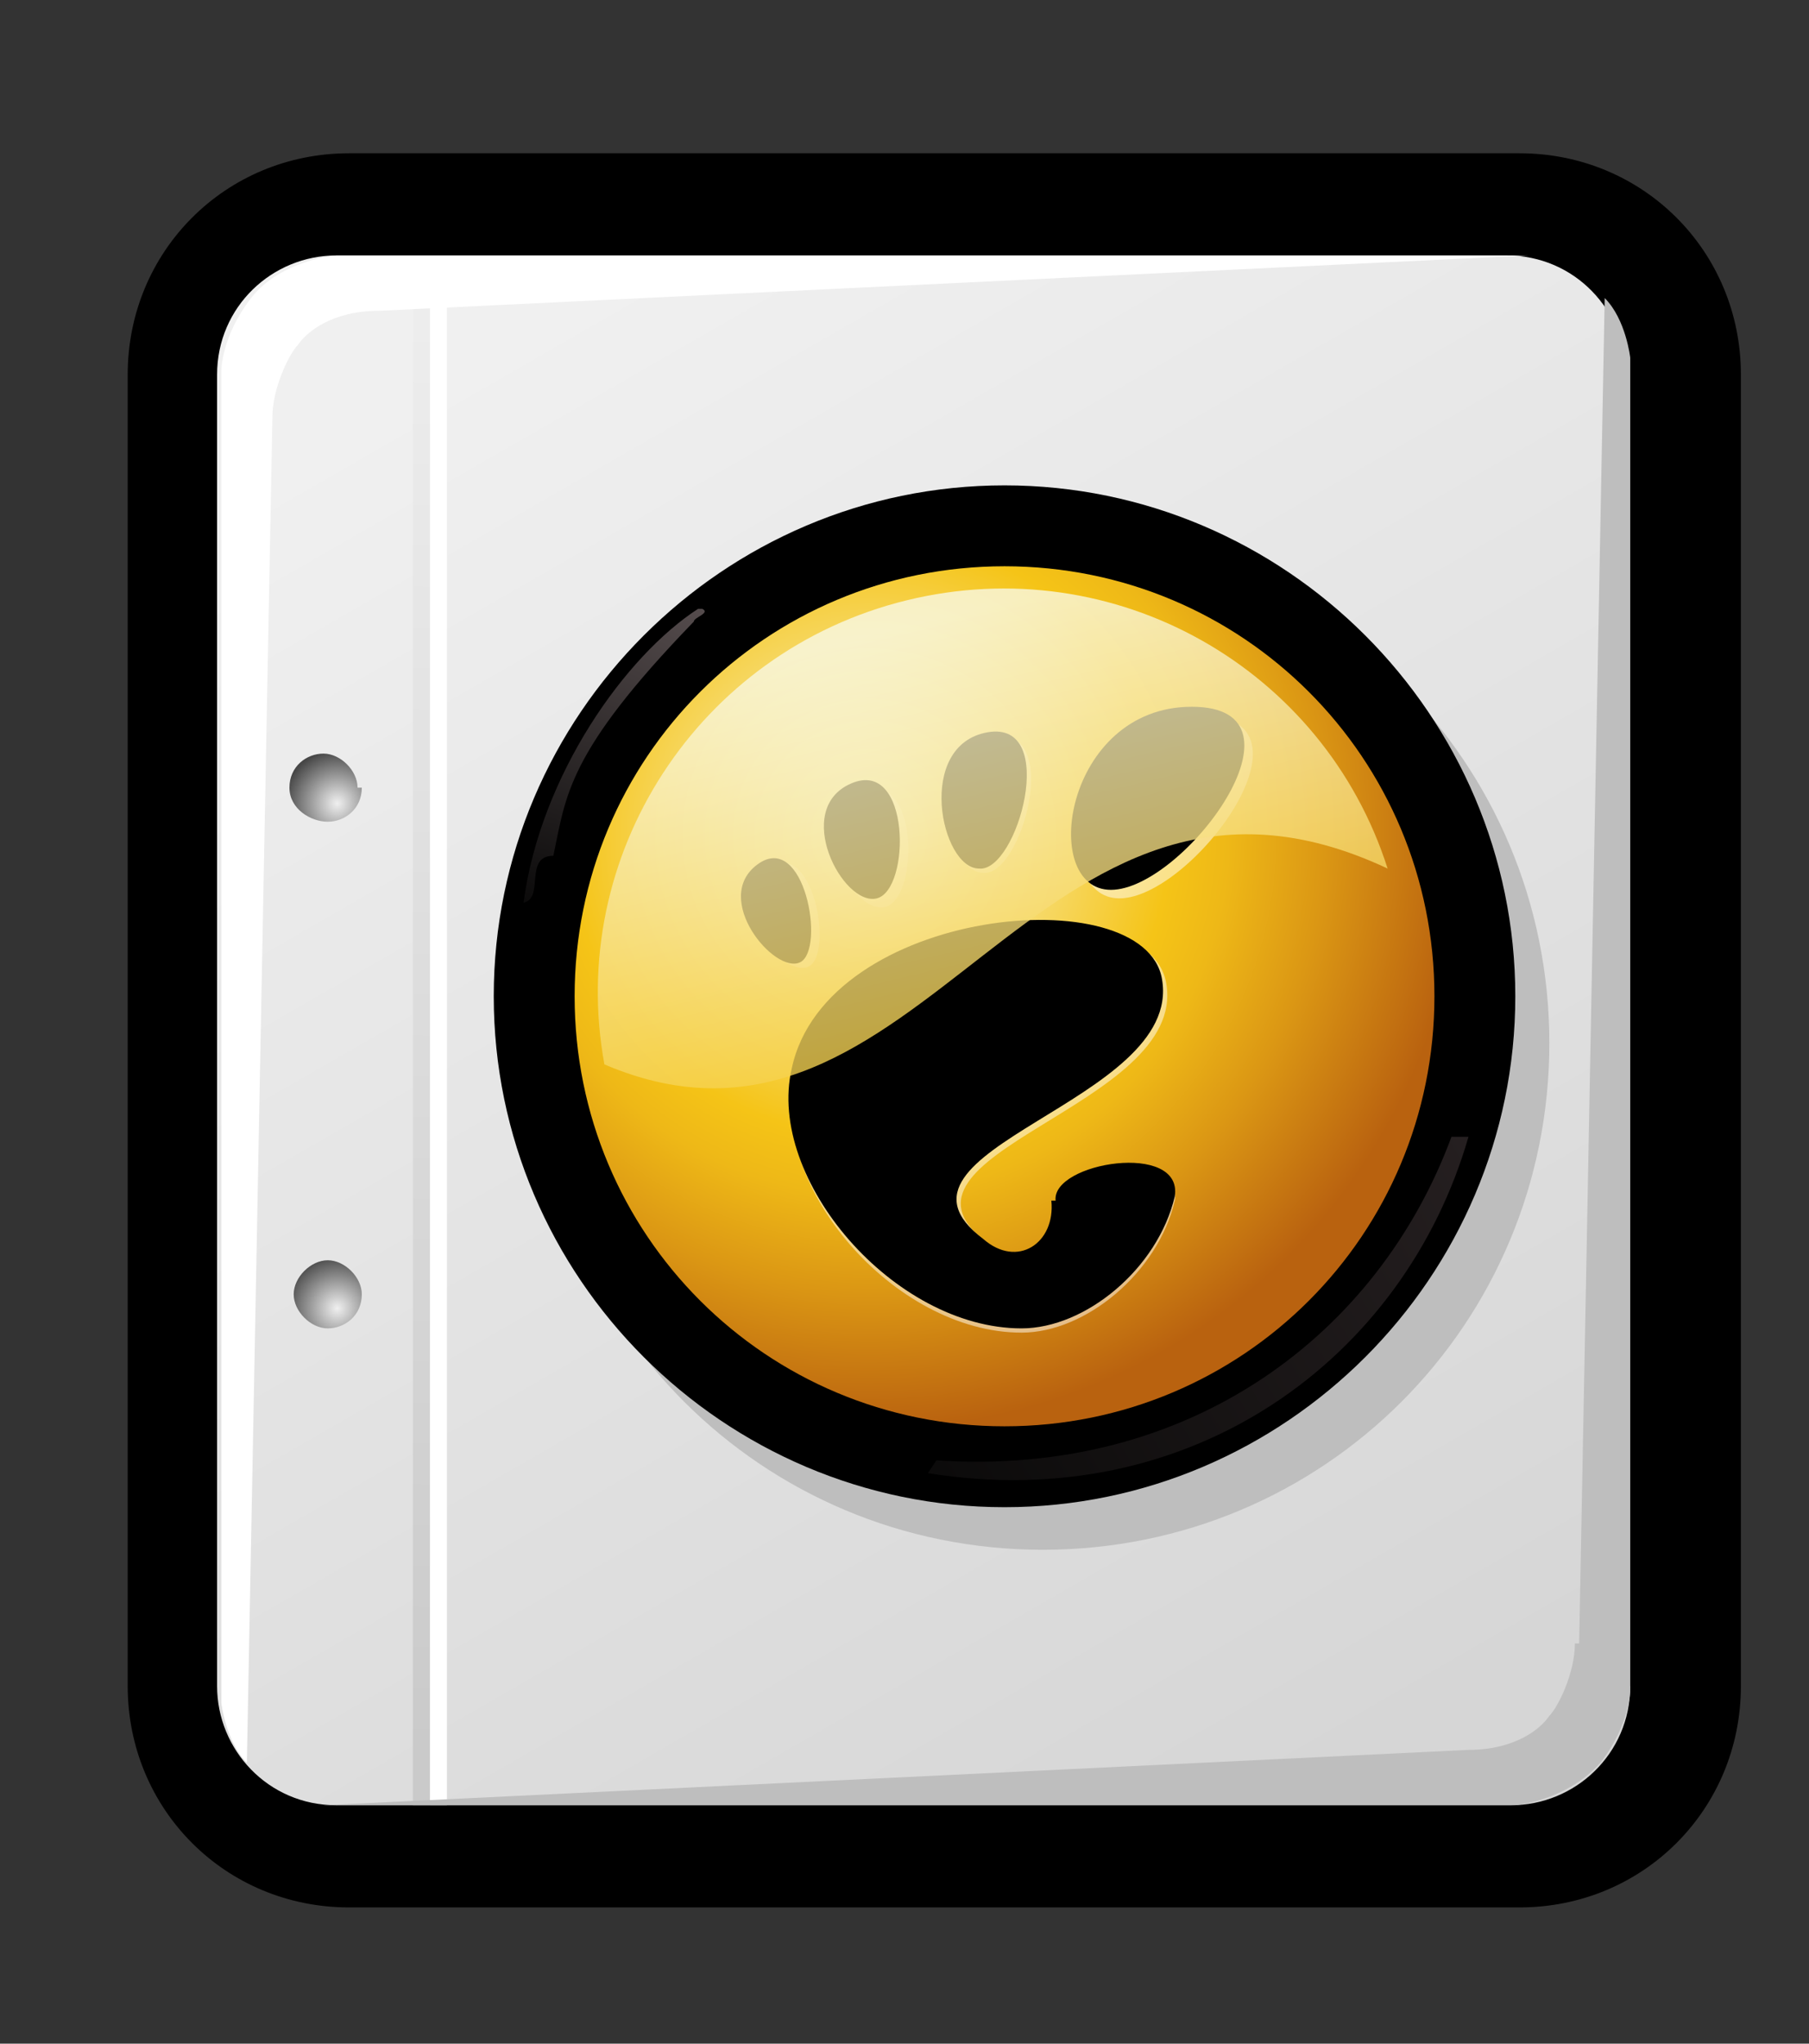 <?xml version="1.0" encoding="iso-8859-1"?>
<!-- Generator: Adobe Illustrator 9.0, SVG Export Plug-In  -->
<!DOCTYPE svg PUBLIC "-//W3C//DTD SVG 20000303 Stylable//EN"   "http://www.w3.org/TR/2000/03/WD-SVG-20000303/DTD/svg-20000303-stylable.dtd">
<svg  width="42.5px" height="48px" viewBox="0 0 42.5 48" xml:space="preserve">
	<rect x="0" y="0" width="42.5" height="48" fill="#333333" stroke="none"/>
	<g id="Layer_x0020_1" style="fill-rule:nonzero;clip-rule:nonzero;fill:#FFFFFF;stroke:#000000;stroke-miterlimit:4;">
		<path style="fill:#000000;stroke:none;" d="M8.2,3.6C5.3,3.6,3,5.9,3,8.8v30.8c0,2.9,2.3,5.2,5.2,5.2h27.5c2.9,0,5.2-2.3,5.2-5.2V8.8c0-2.9-2.3-5.2-5.2-5.2H8.2z"/>
		<linearGradient id="aigrd1" gradientUnits="userSpaceOnUse" x1="12.236" y1="7.763" x2="31.552" y2="41.316">
			<stop  offset="0" style="stop-color:#F0F0F0"/>
			<stop  offset="1" style="stop-color:#D6D6D6"/>
		</linearGradient>
		<path style="fill:url(#aigrd1);stroke:none;" d="M38.3,39.6c0,1.6-1.3,2.8-2.8,2.8H7.9c-1.6,0-2.8-1.3-2.8-2.8V8.8c0-1.6,1.3-2.8,2.8-2.8h27.5c1.6,0,2.8,1.3,2.8,2.8v30.8z"/>
		<g>
			<radialGradient id="aigrd2" cx="7.922" cy="30.729" r="1.247" fx="7.922" fy="30.729" gradientUnits="userSpaceOnUse">
				<stop  offset="0" style="stop-color:#F0F0F0"/>
				<stop  offset="1" style="stop-color:#474747"/>
			</radialGradient>
			<path style="fill:url(#aigrd2);stroke:none;" d="M8.5,30.4c0,0.5-0.4,0.8-0.8,0.8s-0.8-0.4-0.8-0.8s0.4-0.8,0.8-0.8s0.8,0.4,0.8,0.8z"/>
			<radialGradient id="aigrd3" cx="7.922" cy="18.871" r="1.247" fx="7.922" fy="18.871" gradientUnits="userSpaceOnUse">
				<stop  offset="0" style="stop-color:#F0F0F0"/>
				<stop  offset="1" style="stop-color:#474747"/>
			</radialGradient>
			<path style="fill:url(#aigrd3);stroke:none;" d="M8.5,18.5c0,0.5-0.4,0.8-0.8,0.8S6.8,19,6.8,18.5c0-0.5,0.4-0.8,0.8-0.8s0.8,0.4,0.8,0.8z"/>
		</g>
		<path style="stroke:none;" d="M10.5,42.4h-0.4V6.6h0.4v35.8z"/>
		<linearGradient id="aigrd4" gradientUnits="userSpaceOnUse" x1="10.117" y1="7.554" x2="9.694" y2="41.082">
			<stop  offset="0" style="stop-color:#EDEDED"/>
			<stop  offset="1" style="stop-color:#CACACA"/>
		</linearGradient>
		<path style="fill:url(#aigrd4);stroke:none;" d="M10.1,42.4H9.7V6.6h0.4v35.8z"/>
		<path style="stroke:none;" d="M6.4,9.8L5.8,41.4c-0.5-0.5-0.6-1.4-0.6-1.4l0-31.3c0,0,0-0.8,0.7-1.7c0.7-0.9,2-1,2-1l28,0L8.9,7.3C7.8,7.3,7.2,7.8,7,8.1c-0.2,0.2-0.6,1-0.6,1.7z"/>
		<path style="fill:#BEBEBE;stroke:none;" d="M37.1,38.6L37.7,7c0.5,0.5,0.6,1.4,0.6,1.4l0,31.3c0,0,0,0.8-0.7,1.7c-0.8,0.9-2,1-2,1l-28,0l26.9-1.3c1.1,0,1.7-0.5,1.9-0.8c0.2-0.2,0.6-1,0.6-1.7z"/>
	</g>
	<g id="Layer_x0020_2" style="fill-rule:nonzero;clip-rule:nonzero;stroke:#000000;stroke-miterlimit:4;">
		<path style="fill:none;stroke:none;" d="M42.5,48H0V0h42.5v48z"/>
	</g>
	<g id="Layer_x0020_3" style="fill-rule:nonzero;clip-rule:nonzero;fill:#FFFFFF;stroke:#000000;stroke-miterlimit:4;">
		<g>
			<g>
				<g>
					<path style="fill:#BEBEBE;stroke:none;" d="M12.6,24.5c0-6.6,5.3-11.9,11.9-11.9s11.9,5.3,11.9,11.9c0,6.6-5.3,11.9-11.9,11.9s-11.9-5.3-11.9-11.9z"/>
					<radialGradient id="aigrd5" cx="20.422" cy="19.616" r="13.963" fx="20.422" fy="19.616" gradientUnits="userSpaceOnUse">
						<stop  offset="0" style="stop-color:#F9FAE9"/>
						<stop  offset="0.506" style="stop-color:#F5C417"/>
						<stop  offset="0.604" style="stop-color:#EEB817"/>
						<stop  offset="0.766" style="stop-color:#DB9714"/>
						<stop  offset="0.973" style="stop-color:#BD6810"/>
						<stop  offset="1" style="stop-color:#B9620F"/>
					</radialGradient>
					<path style="fill-rule:evenodd;clip-rule:evenodd;fill:url(#aigrd5);stroke:none;" d="M12.5,23.4c0,6.2,5,11.1,11.1,11.1c6.2,0,11.1-5,11.1-11.1s-5-11.1-11.1-11.1c-6.2,0-11.1,5-11.1,11.1z"/>
					<path style="fill:none;stroke:#0C0B0B;stroke-width:8.081411e-003;stroke-miterlimit:3.864;" d="M23.3,23.7v0"/>
					<path style="fill-rule:evenodd;clip-rule:evenodd;fill:#000000;stroke:none;" d="M13.5,23.4c0,5.6,4.5,10.1,10.1,10.1c5.6,0,10.1-4.5,10.1-10.1c0-5.6-4.5-10.1-10.1-10.1c-5.6,0-10.1,4.5-10.1,10.1 M11.6,23.4c0-6.6,5.4-12,12-12c6.6,0,12,5.4,12,12c0,6.6-5.4,12-12,12c-6.6,0-12-5.4-12-12z"/>
					<linearGradient id="aigrd6" gradientUnits="userSpaceOnUse" x1="22.584" y1="35.545" x2="35.202" y2="27.997">
						<stop  offset="0" style="stop-color:#0C0B0B"/>
						<stop  offset="1" style="stop-color:#251F20"/>
					</linearGradient>
					<path style="fill-rule:evenodd;clip-rule:evenodd;fill:url(#aigrd6);stroke:none;" d="M34.5,26.7c-1.5,5.2-6.5,8.9-12.7,7.9l0.2-0.3c6,0.4,10.4-3,12.1-7.6l0.4,0z"/>
					<radialGradient id="aigrd7" cx="12.331" cy="21.135" r="8.011" fx="12.331" fy="21.135" gradientUnits="userSpaceOnUse">
						<stop  offset="0" style="stop-color:#0C0B0B"/>
						<stop  offset="1" style="stop-color:#554C4D"/>
					</radialGradient>
					<path style="fill-rule:evenodd;clip-rule:evenodd;fill:url(#aigrd7);stroke:none;" d="M16.4,14.3c-1.7,1.1-3.7,3.9-4.1,6.9c0.5-0.1,0-1.1,0.7-1.1c0.3-1.4,0.3-2.4,3.3-5.5c0-0.1,0.4-0.2,0.2-0.3z"/>
				</g>
			</g>
		</g>
		<g style="stroke:none;">
			<g style="opacity:0.5;">
				<path d="M28.2,16.8c-3,0-3.6,4.3-1.9,4.3c1.7,0,4.9-4.3,1.9-4.3z"/>
				<path d="M23.1,20.5c0.9,0.1,1.9-3.5,0.2-3.2c-1.7,0.2-1.1,3.2-0.2,3.2z"/>
				<path d="M19,22.7c0.6-0.3,0.1-3.1-1-2.3c-1.1,0.8,0.4,2.6,1,2.3z"/>
				<path d="M20.8,21.3c0.8-0.2,0.8-3.3-0.6-2.7c-1.4,0.6-0.2,2.9,0.6,2.7z"/>
				<path id="newshape" d="M24.8,28.3c0.1,1-0.8,1.6-1.6,0.9c-2.8-2.1,4.7-3.2,4.2-6.1c-0.4-2.4-7.9-1.7-8.7,2.1C18,27.8,21,31.3,24,31.3c1.5,0,3.2-1.4,3.6-3.1c0.2-1.3-2.9-0.8-2.8,0.1z"/>
			</g>
			<g style="fill:#000000;">
				<path d="M28,16.6c-3,0-3.6,4.3-1.9,4.3c1.7,0,4.9-4.3,1.9-4.3z"/>
				<path d="M23,20.4c0.9,0.1,1.9-3.5,0.2-3.2s-1.1,3.2-0.2,3.2z"/>
				<path d="M18.8,22.6c0.6-0.3,0.1-3.1-1-2.3c-1.1,0.8,0.4,2.6,1,2.3z"/>
				<path d="M20.6,21.1c0.8-0.2,0.8-3.3-0.6-2.7c-1.4,0.6-0.2,2.9,0.6,2.7z"/>
				<path d="M24.7,28.2c0.1,1-0.8,1.6-1.6,0.9c-2.8-2.1,4.7-3.2,4.2-6.1c-0.4-2.4-7.9-1.7-8.7,2.1c-0.6,2.6,2.4,6.1,5.4,6.1c1.5,0,3.2-1.4,3.6-3.1c0.2-1.3-2.9-0.8-2.8,0.1z"/>
			</g>
		</g>
		<linearGradient id="aigrd8" gradientUnits="userSpaceOnUse" x1="47.719" y1="17.784" x2="47.719" y2="30.985" gradientTransform="matrix(0.972 -0.234 0.234 0.972 -29.048 8.549)">
			<stop  offset="0" style="stop-color:#F9FAE9"/>
			<stop  offset="1" style="stop-color:#F5C417"/>
		</linearGradient>
		<path style="opacity:0.78;fill-rule:evenodd;clip-rule:evenodd;fill:url(#aigrd8);stroke:none;" d="M14.2,25c7.5,3.2,10.1-8.5,18.4-4.6c-1.5-4.7-6.4-7.5-11.3-6.3c-4.9,1.2-8,6-7.1,10.9z"/>
	</g>
</svg>

